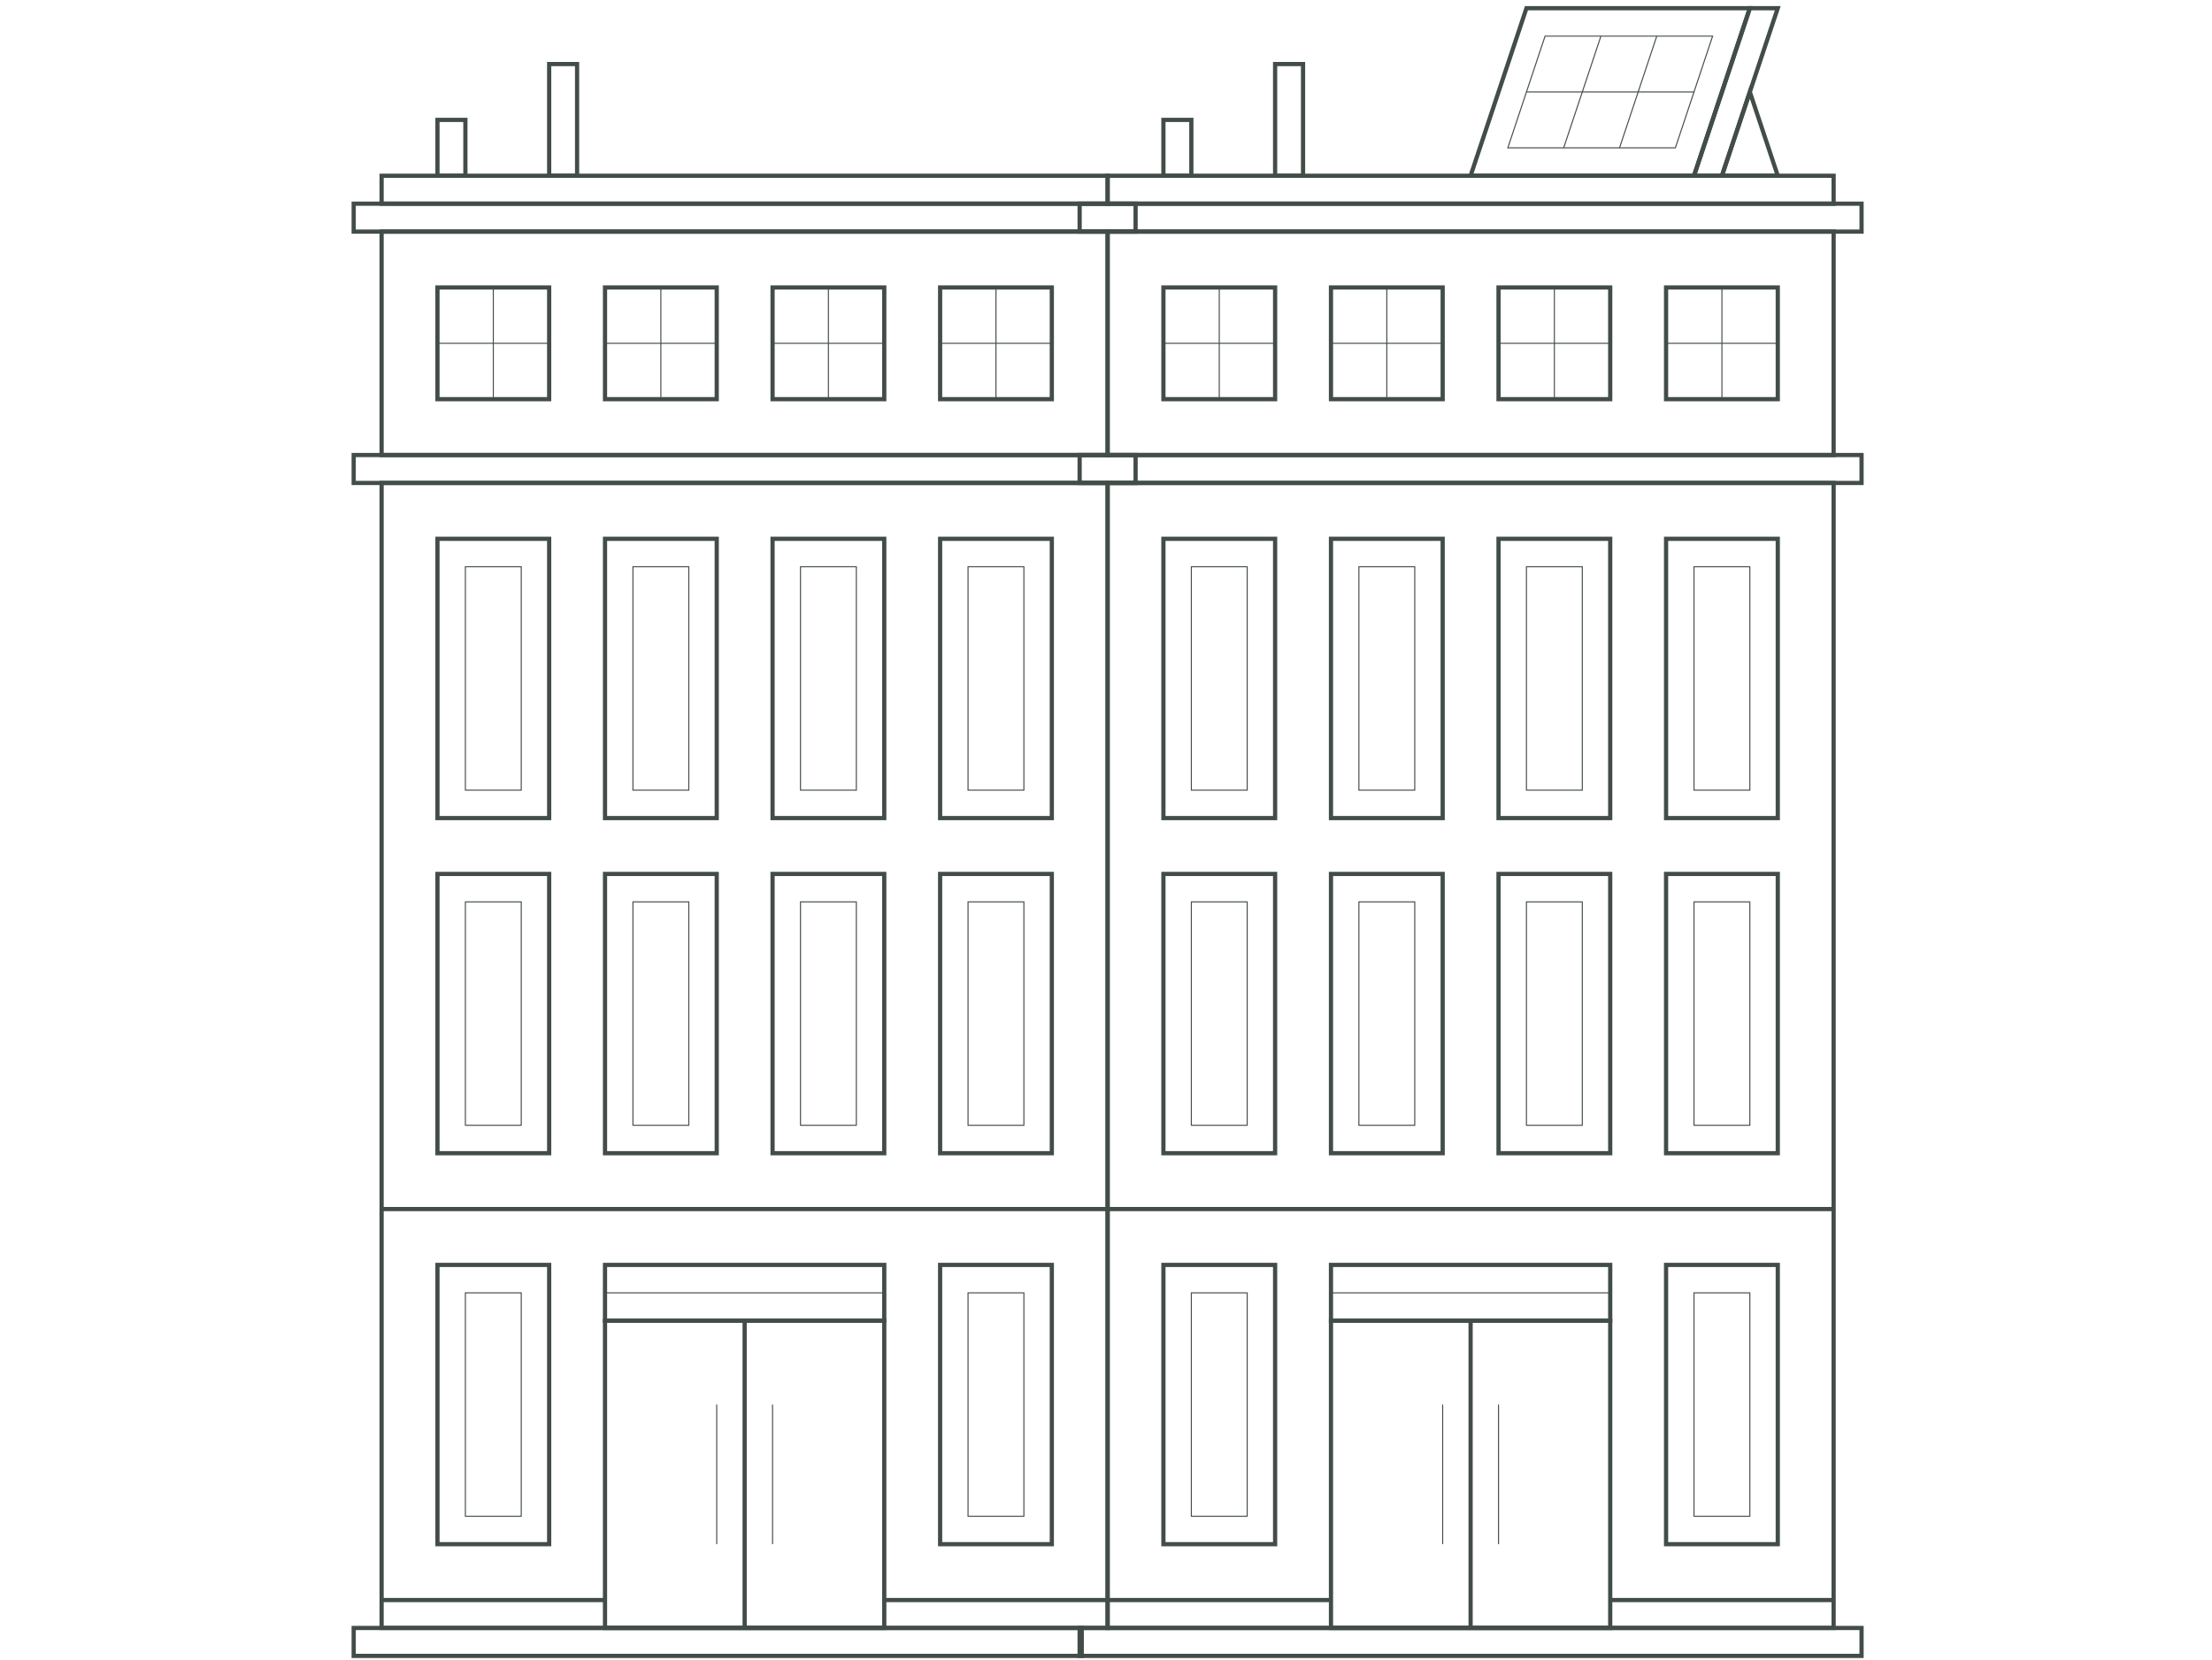 <svg width="525" height="394" viewBox="0 0 525 394" fill="none" xmlns="http://www.w3.org/2000/svg">
<g clip-path="url(#clip0_922_4286)">
<path d="M123.711 134.501H110.455V187.524H123.711V134.501Z" stroke="#434D48" stroke-width="0.25" stroke-miterlimit="10"/>
<path d="M130.339 127.872H103.828V194.151H130.339V127.872Z" stroke="#434D48" stroke-miterlimit="10"/>
<path d="M163.479 134.501H150.223V187.524H163.479V134.501Z" stroke="#434D48" stroke-width="0.25" stroke-miterlimit="10"/>
<path d="M170.107 127.872H143.596V194.151H170.107V127.872Z" stroke="#434D48" stroke-miterlimit="10"/>
<path d="M203.246 134.501H189.99V187.524H203.246V134.501Z" stroke="#434D48" stroke-width="0.25" stroke-miterlimit="10"/>
<path d="M209.872 127.872H183.361V194.151H209.872V127.872Z" stroke="#434D48" stroke-miterlimit="10"/>
<path d="M243.011 134.501H229.756V187.524H243.011V134.501Z" stroke="#434D48" stroke-width="0.25" stroke-miterlimit="10"/>
<path d="M249.64 127.872H223.129V194.151H249.64V127.872Z" stroke="#434D48" stroke-miterlimit="10"/>
<path d="M123.711 214.035H110.455V267.058H123.711V214.035Z" stroke="#434D48" stroke-width="0.25" stroke-miterlimit="10"/>
<path d="M130.339 207.406H103.828V273.685H130.339V207.406Z" stroke="#434D48" stroke-miterlimit="10"/>
<path d="M163.479 214.035H150.223V267.058H163.479V214.035Z" stroke="#434D48" stroke-width="0.25" stroke-miterlimit="10"/>
<path d="M170.107 207.406H143.596V273.685H170.107V207.406Z" stroke="#434D48" stroke-miterlimit="10"/>
<path d="M203.246 214.035H189.99V267.058H203.246V214.035Z" stroke="#434D48" stroke-width="0.25" stroke-miterlimit="10"/>
<path d="M209.872 207.406H183.361V273.685H209.872V207.406Z" stroke="#434D48" stroke-miterlimit="10"/>
<path d="M243.011 214.035H229.756V267.058H243.011V214.035Z" stroke="#434D48" stroke-width="0.25" stroke-miterlimit="10"/>
<path d="M249.64 207.406H223.129V273.685H249.64V207.406Z" stroke="#434D48" stroke-miterlimit="10"/>
<path d="M123.711 306.824H110.455V359.846H123.711V306.824Z" stroke="#434D48" stroke-width="0.25" stroke-miterlimit="10"/>
<path d="M130.339 300.196H103.828V366.475H130.339V300.196Z" stroke="#434D48" stroke-miterlimit="10"/>
<path d="M243.011 306.824H229.756V359.846H243.011V306.824Z" stroke="#434D48" stroke-width="0.25" stroke-miterlimit="10"/>
<path d="M249.64 300.196H223.129V366.475H249.64V300.196Z" stroke="#434D48" stroke-miterlimit="10"/>
<path d="M209.873 313.452H143.594V386.357H209.873V313.452Z" stroke="#434D48" stroke-miterlimit="10"/>
<path d="M209.873 300.196H143.594V313.451H209.873V300.196Z" stroke="#434D48" stroke-miterlimit="10"/>
<path d="M143.596 306.824H209.875" stroke="#434D48" stroke-width="0.25" stroke-miterlimit="10"/>
<path d="M176.735 313.452V386.357" stroke="#434D48" stroke-miterlimit="10"/>
<path d="M170.107 333.335V366.474" stroke="#434D48" stroke-width="0.25" stroke-miterlimit="10"/>
<path d="M183.362 333.335V366.474" stroke="#434D48" stroke-width="0.25" stroke-miterlimit="10"/>
<path d="M262.896 114.617H90.572V386.357H262.896V114.617Z" stroke="#434D48" stroke-miterlimit="10"/>
<path d="M90.572 379.731H143.594" stroke="#434D48" stroke-miterlimit="10"/>
<path d="M209.874 379.731H262.896" stroke="#434D48" stroke-miterlimit="10"/>
<path d="M256.745 386.358H83.944V392.986H256.745V386.358Z" stroke="#434D48" stroke-miterlimit="10"/>
<path d="M269.524 107.99H83.944V114.618H269.524V107.99Z" stroke="#434D48" stroke-miterlimit="10"/>
<path d="M262.896 54.968H90.572V107.99H262.896V54.968Z" stroke="#434D48" stroke-miterlimit="10"/>
<path d="M269.524 48.339H83.944V54.967H269.524V48.339Z" stroke="#434D48" stroke-miterlimit="10"/>
<path d="M262.896 41.712H90.572V48.34H262.896V41.712Z" stroke="#434D48" stroke-miterlimit="10"/>
<path d="M136.967 15.2H130.339V41.712H136.967V15.2Z" stroke="#434D48" stroke-miterlimit="10"/>
<path d="M110.456 28.455H103.828V41.711H110.456V28.455Z" stroke="#434D48" stroke-miterlimit="10"/>
<path d="M90.572 286.941H262.896" stroke="#434D48" stroke-miterlimit="10"/>
<path d="M249.64 68.222H223.129V94.734H249.64V68.222Z" stroke="#434D48" stroke-miterlimit="10"/>
<path d="M236.385 68.222V94.734" stroke="#434D48" stroke-width="0.25" stroke-miterlimit="10"/>
<path d="M249.64 81.478H223.129" stroke="#434D48" stroke-width="0.25" stroke-miterlimit="10"/>
<path d="M209.872 68.222H183.361V94.734H209.872V68.222Z" stroke="#434D48" stroke-miterlimit="10"/>
<path d="M196.618 68.222V94.734" stroke="#434D48" stroke-width="0.25" stroke-miterlimit="10"/>
<path d="M209.874 81.478H183.362" stroke="#434D48" stroke-width="0.25" stroke-miterlimit="10"/>
<path d="M170.107 68.222H143.596V94.734H170.107V68.222Z" stroke="#434D48" stroke-miterlimit="10"/>
<path d="M156.85 68.222V94.734" stroke="#434D48" stroke-width="0.25" stroke-miterlimit="10"/>
<path d="M170.107 81.478H143.596" stroke="#434D48" stroke-width="0.25" stroke-miterlimit="10"/>
<path d="M130.339 68.222H103.828V94.734H130.339V68.222Z" stroke="#434D48" stroke-miterlimit="10"/>
<path d="M117.083 68.222V94.734" stroke="#434D48" stroke-width="0.25" stroke-miterlimit="10"/>
<path d="M130.339 81.478H103.828" stroke="#434D48" stroke-width="0.25" stroke-miterlimit="10"/>
</g>
<g clip-path="url(#clip1_922_4286)">
<path d="M296.011 134.501H282.756V187.524H296.011V134.501Z" stroke="#434D48" stroke-width="0.25" stroke-miterlimit="10"/>
<path d="M302.639 127.872H276.128V194.151H302.639V127.872Z" stroke="#434D48" stroke-miterlimit="10"/>
<path d="M335.779 134.501H322.524V187.524H335.779V134.501Z" stroke="#434D48" stroke-width="0.25" stroke-miterlimit="10"/>
<path d="M342.407 127.872H315.896V194.151H342.407V127.872Z" stroke="#434D48" stroke-miterlimit="10"/>
<path d="M375.546 134.501H362.29V187.524H375.546V134.501Z" stroke="#434D48" stroke-width="0.25" stroke-miterlimit="10"/>
<path d="M382.172 127.872H355.661V194.151H382.172V127.872Z" stroke="#434D48" stroke-miterlimit="10"/>
<path d="M415.311 134.501H402.056V187.524H415.311V134.501Z" stroke="#434D48" stroke-width="0.25" stroke-miterlimit="10"/>
<path d="M421.94 127.872H395.429V194.151H421.94V127.872Z" stroke="#434D48" stroke-miterlimit="10"/>
<path d="M296.011 214.035H282.756V267.058H296.011V214.035Z" stroke="#434D48" stroke-width="0.25" stroke-miterlimit="10"/>
<path d="M302.639 207.406H276.128V273.685H302.639V207.406Z" stroke="#434D48" stroke-miterlimit="10"/>
<path d="M335.779 214.035H322.524V267.058H335.779V214.035Z" stroke="#434D48" stroke-width="0.25" stroke-miterlimit="10"/>
<path d="M342.407 207.406H315.896V273.685H342.407V207.406Z" stroke="#434D48" stroke-miterlimit="10"/>
<path d="M375.546 214.035H362.29V267.058H375.546V214.035Z" stroke="#434D48" stroke-width="0.25" stroke-miterlimit="10"/>
<path d="M382.172 207.406H355.661V273.685H382.172V207.406Z" stroke="#434D48" stroke-miterlimit="10"/>
<path d="M415.311 214.035H402.056V267.058H415.311V214.035Z" stroke="#434D48" stroke-width="0.25" stroke-miterlimit="10"/>
<path d="M421.94 207.406H395.429V273.685H421.94V207.406Z" stroke="#434D48" stroke-miterlimit="10"/>
<path d="M296.011 306.824H282.756V359.846H296.011V306.824Z" stroke="#434D48" stroke-width="0.25" stroke-miterlimit="10"/>
<path d="M302.639 300.196H276.128V366.475H302.639V300.196Z" stroke="#434D48" stroke-miterlimit="10"/>
<path d="M415.311 306.824H402.056V359.846H415.311V306.824Z" stroke="#434D48" stroke-width="0.25" stroke-miterlimit="10"/>
<path d="M421.94 300.196H395.429V366.475H421.94V300.196Z" stroke="#434D48" stroke-miterlimit="10"/>
<path d="M382.174 313.452H315.895V386.357H382.174V313.452Z" stroke="#434D48" stroke-miterlimit="10"/>
<path d="M382.174 300.196H315.895V313.451H382.174V300.196Z" stroke="#434D48" stroke-miterlimit="10"/>
<path d="M315.896 306.824H382.175" stroke="#434D48" stroke-width="0.25" stroke-miterlimit="10"/>
<path d="M349.035 313.452V386.357" stroke="#434D48" stroke-miterlimit="10"/>
<path d="M342.407 333.335V366.474" stroke="#434D48" stroke-width="0.25" stroke-miterlimit="10"/>
<path d="M355.662 333.335V366.474" stroke="#434D48" stroke-width="0.25" stroke-miterlimit="10"/>
<path d="M435.196 114.617H262.872V386.357H435.196V114.617Z" stroke="#434D48" stroke-miterlimit="10"/>
<path d="M262.872 379.731H315.895" stroke="#434D48" stroke-miterlimit="10"/>
<path d="M382.174 379.731H435.196" stroke="#434D48" stroke-miterlimit="10"/>
<path d="M441.824 386.358H256.245V392.986H441.824V386.358Z" stroke="#434D48" stroke-miterlimit="10"/>
<path d="M441.824 107.99H256.245V114.618H441.824V107.99Z" stroke="#434D48" stroke-miterlimit="10"/>
<path d="M435.196 54.968H262.872V107.99H435.196V54.968Z" stroke="#434D48" stroke-miterlimit="10"/>
<path d="M441.824 48.339H256.245V54.967H441.824V48.339Z" stroke="#434D48" stroke-miterlimit="10"/>
<path d="M435.196 41.712H262.872V48.34H435.196V41.712Z" stroke="#434D48" stroke-miterlimit="10"/>
<path d="M309.267 15.2H302.639V41.712H309.267V15.2Z" stroke="#434D48" stroke-miterlimit="10"/>
<path d="M282.756 28.455H276.128V41.711H282.756V28.455Z" stroke="#434D48" stroke-miterlimit="10"/>
<path d="M402.057 41.712H349.033L362.29 1.945H415.313L402.057 41.712Z" stroke="#434D48" stroke-miterlimit="10"/>
<path d="M397.638 35.085H357.871L366.708 8.574H406.475L397.638 35.085Z" stroke="#434D48" stroke-width="0.25" stroke-miterlimit="10"/>
<path d="M362.29 21.828H402.057" stroke="#434D48" stroke-width="0.25" stroke-miterlimit="10"/>
<path d="M379.964 8.572L371.128 35.083" stroke="#434D48" stroke-width="0.25" stroke-miterlimit="10"/>
<path d="M393.219 8.572L384.383 35.083" stroke="#434D48" stroke-width="0.25" stroke-miterlimit="10"/>
<path d="M415.313 21.828L421.94 41.705H408.685L415.313 21.828Z" stroke="#434D48" stroke-miterlimit="10"/>
<path d="M402.056 41.712H408.683L421.934 1.945H415.307L402.056 41.712Z" stroke="#434D48" stroke-miterlimit="10"/>
<path d="M262.872 286.941H435.196" stroke="#434D48" stroke-miterlimit="10"/>
<path d="M421.94 68.222H395.429V94.734H421.94V68.222Z" stroke="#434D48" stroke-miterlimit="10"/>
<path d="M408.685 68.222V94.734" stroke="#434D48" stroke-width="0.25" stroke-miterlimit="10"/>
<path d="M421.94 81.478H395.429" stroke="#434D48" stroke-width="0.25" stroke-miterlimit="10"/>
<path d="M382.172 68.222H355.661V94.734H382.172V68.222Z" stroke="#434D48" stroke-miterlimit="10"/>
<path d="M368.918 68.222V94.734" stroke="#434D48" stroke-width="0.25" stroke-miterlimit="10"/>
<path d="M382.174 81.478H355.662" stroke="#434D48" stroke-width="0.25" stroke-miterlimit="10"/>
<path d="M342.407 68.222H315.896V94.734H342.407V68.222Z" stroke="#434D48" stroke-miterlimit="10"/>
<path d="M329.15 68.222V94.734" stroke="#434D48" stroke-width="0.25" stroke-miterlimit="10"/>
<path d="M342.407 81.478H315.896" stroke="#434D48" stroke-width="0.25" stroke-miterlimit="10"/>
<path d="M302.639 68.222H276.128V94.734H302.639V68.222Z" stroke="#434D48" stroke-miterlimit="10"/>
<path d="M289.383 68.222V94.734" stroke="#434D48" stroke-width="0.25" stroke-miterlimit="10"/>
<path d="M302.639 81.478H276.128" stroke="#434D48" stroke-width="0.25" stroke-miterlimit="10"/>
</g>
<defs>
<clipPath id="clip0_922_4286">
<rect width="187.468" height="392.931" fill="white" transform="translate(83 1)"/>
</clipPath>
<clipPath id="clip1_922_4286">
<rect width="187.468" height="392.931" fill="white" transform="translate(255.3 1)"/>
</clipPath>
</defs>
</svg>
